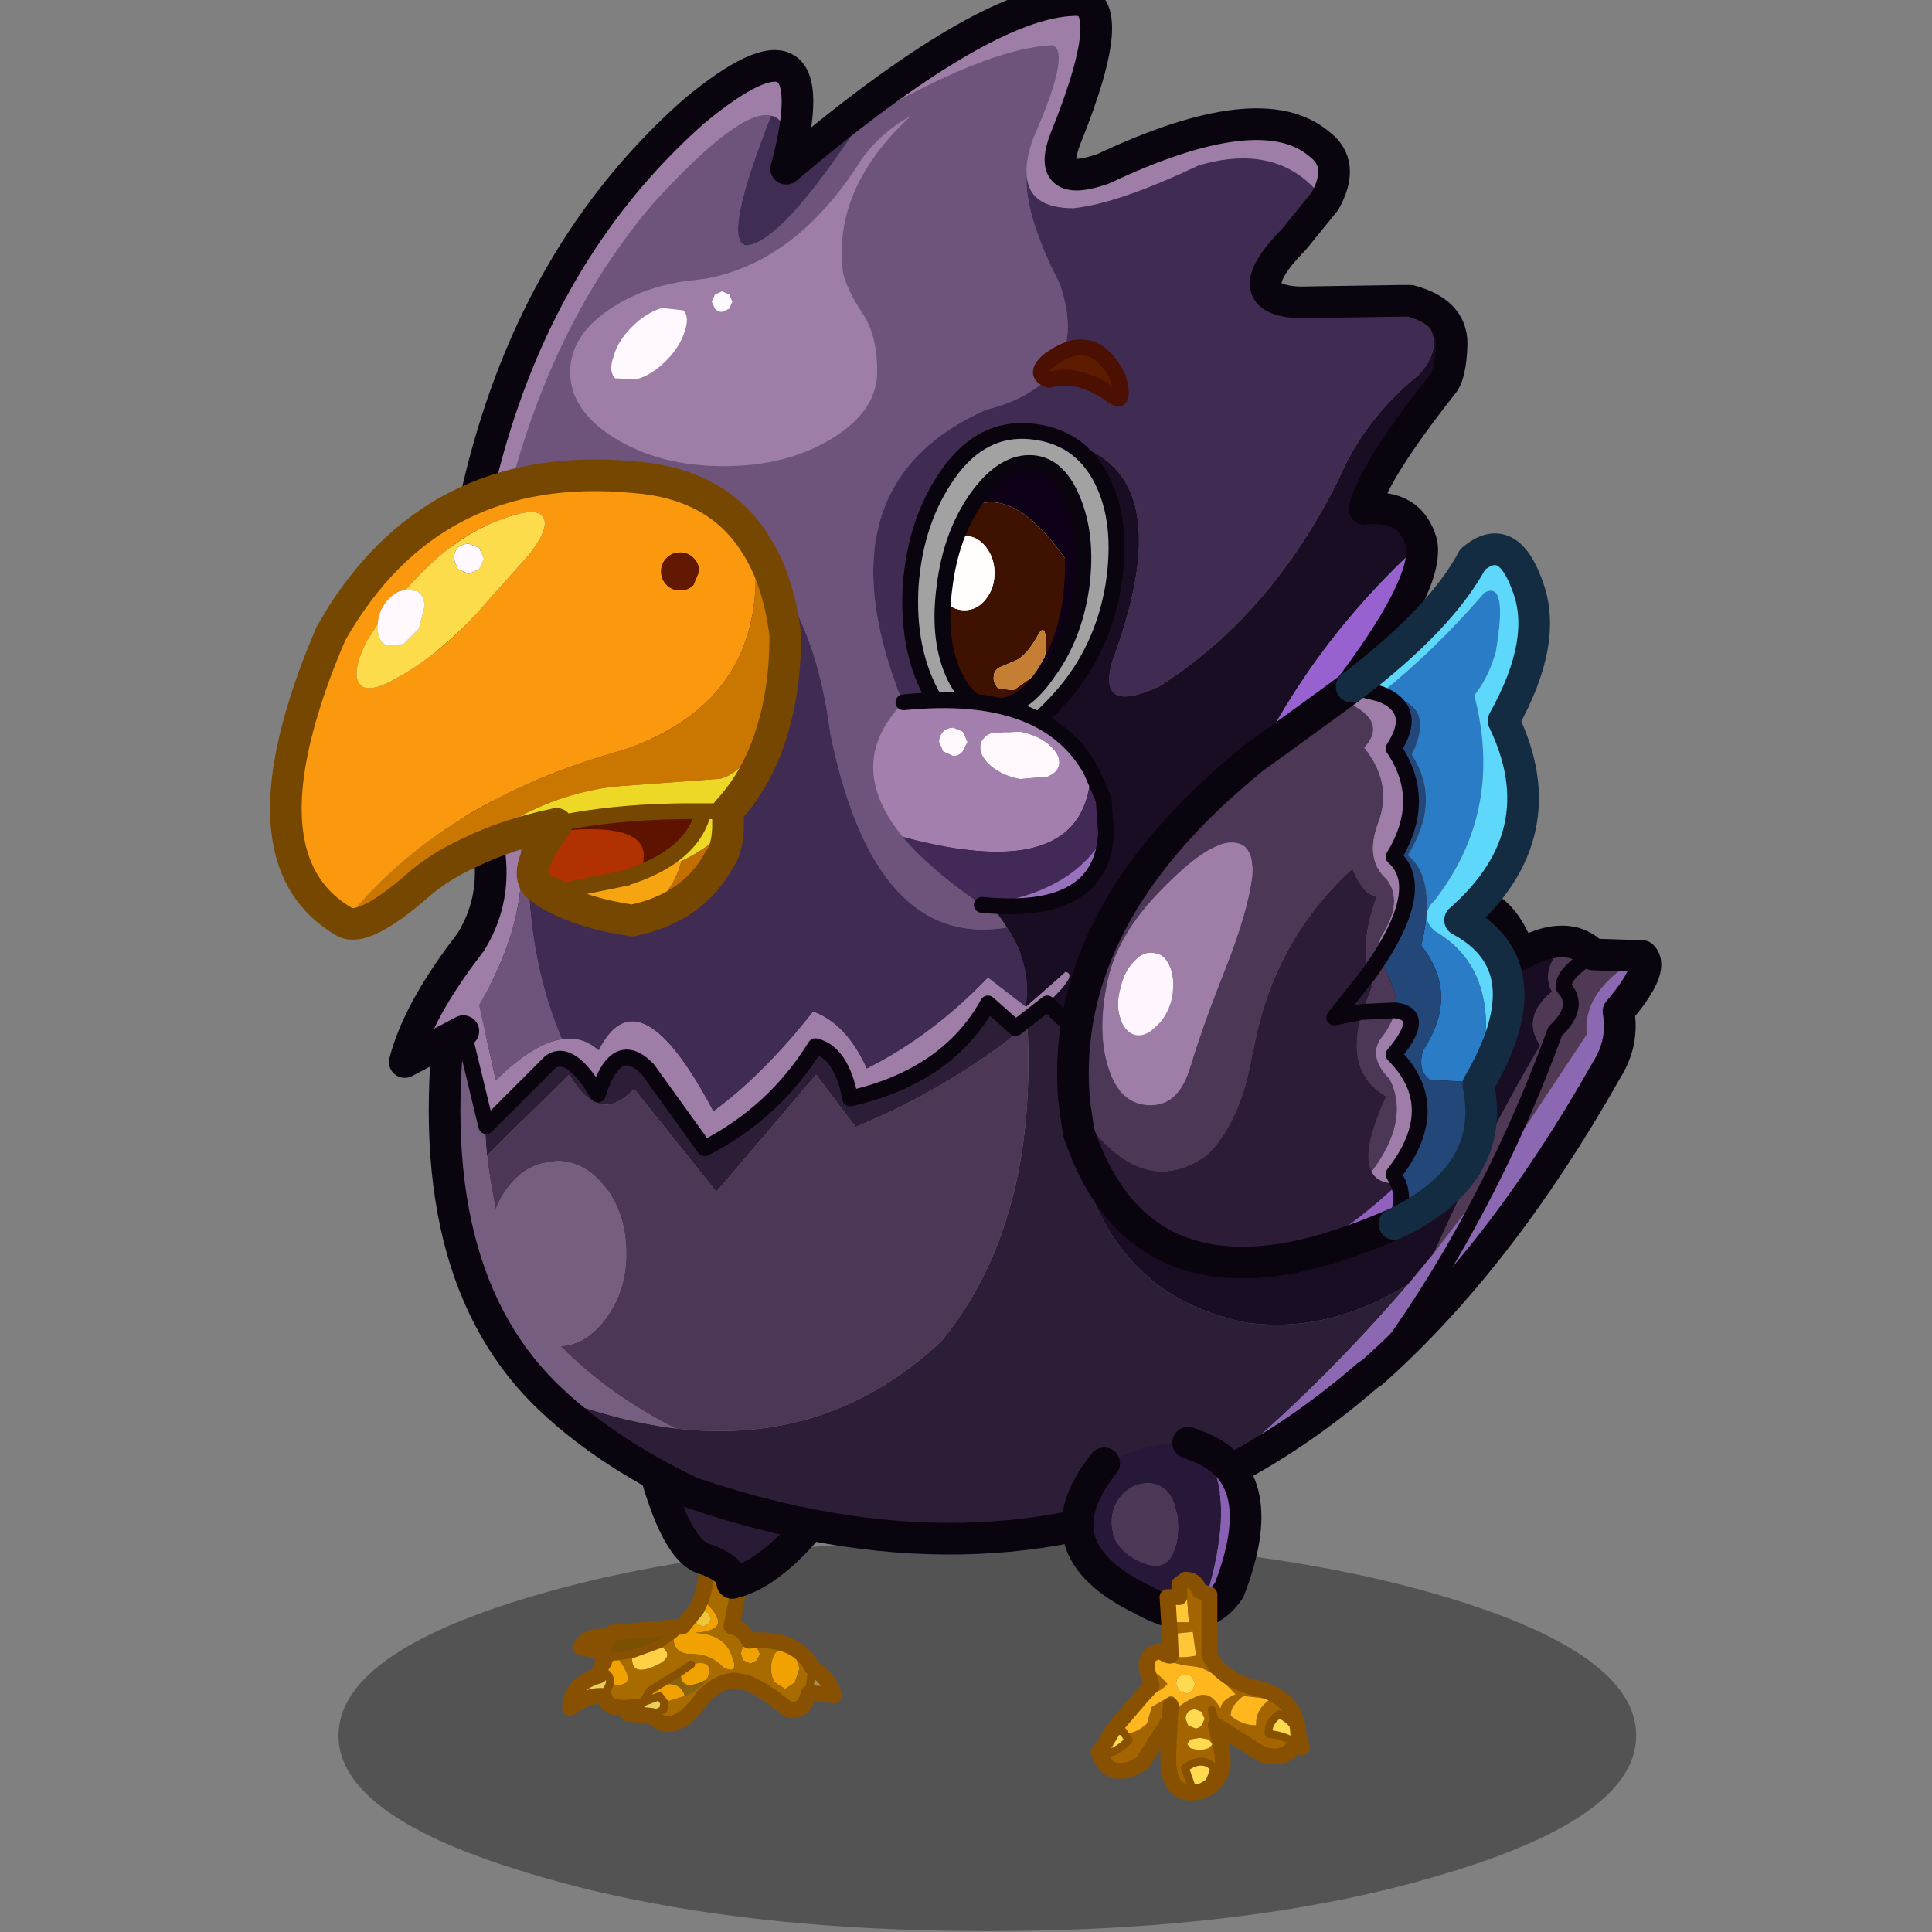 <svg xmlns:ffdec="https://www.free-decompiler.com/flash" xmlns:xlink="http://www.w3.org/1999/xlink" ffdec:objectType="frame" height="90" width="90" xmlns="http://www.w3.org/2000/svg"><rect width="100%" height="100%" fill="#808080" stroke="none"/><use ffdec:characterId="21" height="90.75" transform="translate(0 -.75)" width="90" xlink:href="#a"/><defs><g id="a" transform="translate(0 .75)"><use ffdec:characterId="4" height="90" width="90" xlink:href="#b"/><use ffdec:characterId="20" height="116.9" transform="matrix(.776 0 0 .776 6.224 -.73)" width="95.1" xlink:href="#c"/></g><g id="c" transform="translate(6.8 2.1)"><use ffdec:characterId="5" height="24.7" transform="translate(5.5 91.3) scale(.95)" width="82" xlink:href="#d"/><use ffdec:characterId="6" height="19.1" transform="translate(18.925 84.65) scale(.95)" width="18.75" xlink:href="#e"/><use ffdec:characterId="7" height="42.55" transform="translate(10.897 51.72) scale(.95)" width="77.9" xlink:href="#f"/><use ffdec:characterId="8" height="23.6" transform="translate(48.9 84.5) scale(.95)" width="15.7" xlink:href="#g"/><use ffdec:characterId="9" height="74.05" transform="translate(8.528 -2.1) scale(.95)" width="68.15" xlink:href="#h"/><use ffdec:characterId="10" height="15.5" transform="translate(41.748 26.638) scale(.95)" width="8.9" xlink:href="#i"/><clipPath id="j" transform="translate(39.8 19.7) scale(.95)"><path d="M10.25 9.55q1 2.3.6 5.5-.45 3.2-2.1 5.45-1.55 2.3-3.3 2.3-1.75 0-2.75-2.3-.95-2.25-.5-5.45.4-3.2 2-5.5Q5.8 7.3 7.55 7.3t2.7 2.25" fill="#fffefd" fill-rule="evenodd"/></clipPath><g clip-path="url(#j)"><use ffdec:characterId="11" height="18.9" transform="translate(39.562 23.787) scale(.95)" width="11.05" xlink:href="#k"/></g><use ffdec:characterId="12" height="26.1" transform="translate(39.325 19.225) scale(.95)" width="14.35" xlink:href="#l"/><use ffdec:characterId="13" height="14.05" transform="translate(37.61 40.383) scale(.95)" width="15.2" xlink:href="#m"/><use ffdec:characterId="14" height="15" transform="translate(16.2 40.802) scale(.95)" width="14.35" xlink:href="#n"/><use ffdec:characterId="15" height="30.35" transform="translate(1.4 26.4) scale(.95)" width="33.55" xlink:href="#o"/><use ffdec:characterId="16" height="47.1" transform="translate(48.65 30.85) scale(.95)" width="31.15" xlink:href="#p"/></g><g id="e"><path d="m14.2 13.15.3.95-.3.9-.6.4-.65-.4q-.25-.35-.25-.9t.25-.95q.3-.35.65-.35.35 0 .6.35m-2.4.45-.4.2-.45-.2-.15-.4q0-.25.15-.45.2-.15.45-.15l.4.15.2.45-.2.4m-9.95.95q.05-.6.3-.85l.55-.35h.25q1.6 2.1-.45 1.75.1-.5-.25-.7l-.4.15m5.25-3.1.9-1.1.3-.65q2.3 2-.4 2.15 1.85.1 2.3 1.4.55 1.3-.5.8-.75-.8-1.85-.85-1.45.05-1.3-1.25l.55-.5m1.8-.5-.15-.35-.35-.15q-.2 0-.35.15-.15.15-.15.35l.15.35.35.15.35-.15.15-.35m-.25 3.85q-1.75.9-1.65-.5l.65-.45q1.55-.4 1 .95m-3.2.45q1.5-.5 1.8.6l-1.3.4-.3-.4-1.05.4.45-.75.4-.25" fill="#f1a200" fill-rule="evenodd" transform="translate(.5 1)"/><path d="m3.95 13.2 1.65-.6q1.35.8-.6 1.5-1.25.4-1.05-.9" fill="#ffd046" fill-rule="evenodd" transform="translate(.5 1)"/><path d="m5.15 17.1-1.5-.15.55-.45.4-.25 1.05-.4.3.4-.05.45-.75.4m-3-1.25q-1.05-.1-2.15.75.05-1.55 1.85-2.05l.4-.15q.35.2.25.7l-.35.75" fill="#eacf5a" fill-rule="evenodd" transform="translate(.5 1)"/><path d="m2.1 13.1-1.45-.35q.45-.8 1.8-.65-.35.35-.35 1" fill="#877535" fill-rule="evenodd" transform="translate(.5 1)"/><path d="m2.15 13.7-.05-.6q0-.65.35-1l.2-.25 1.15-.1 3.3-.3-.55.5-.95.65-1.65.6-1 .15H2.7l-.55.35" fill="#7b5002" fill-rule="evenodd" transform="translate(.5 1)"/><path d="m11.8 13.6.2-.4-.2-.45-.4-.15q-.25 0-.45.15-.15.2-.15.45l.15.4.45.2.4-.2m2.4-.45q-.25-.35-.6-.35t-.65.35q-.25.4-.25.95 0 .55.25.9l.65.4.6-.4.3-.9-.3-.95m1.1.9-.2 1.6q-.35 1.3-1.3 1.05-2.2-1.75-3-1.75-1-.35-2.35.9-1.85 2.7-3.3 1.25l.75-.4.05-.45 1.3-.4q.95-.45 1.4-1.05.55-1.35-1-.95L7 14.3l-1.55.95-.4.25-.45.75-.4.25q-1.85.35-2.05-.65l.35-.75q2.05.35.45-1.75l1-.15q-.2 1.3 1.05.9 1.95-.7.6-1.5l.95-.65q-.15 1.3 1.3 1.25 1.1.05 1.85.85 1.05.5.5-.8-.45-1.3-2.3-1.4 2.7-.15.4-2.15.45-1.45.45-3.8l2.2 1.7-.75 3.85q.7.1 1.1.9 3-.25 4 1.7" fill="#a76b00" fill-rule="evenodd" transform="translate(.5 1)"/><path d="m8.9 10.95-.15.35-.35.15-.35-.15-.15-.35q0-.2.15-.35.15-.15.35-.15l.35.15.15.35" fill="#edc63a" fill-rule="evenodd" transform="translate(.5 1)"/><path d="M7 14.3q-.1 1.4 1.65.5-.45.6-1.4 1.05-.3-1.1-1.8-.6L7 14.3" fill="#8a620a" fill-rule="evenodd" transform="translate(.5 1)"/><path d="M15.3 14.05q1.05.65 1.4 1.75l-1.6-.15.2-1.6" fill="#a3925e" fill-rule="evenodd" transform="translate(.5 1)"/><path d="m15.1 15.65 1.6.15q-.35-1.1-1.4-1.75-1-1.95-4-1.7-.4-.8-1.1-.9l.75-3.85-2.2-1.7q0 2.35-.45 3.8l-.3.65-.9 1.1-3.3.3-1.15.1-.2.25q-.35.35-.35 1l-1.45-.35q.45-.8 1.8-.65m12.65 3.55q-.35 1.3-1.3 1.05-2.2-1.75-3-1.75-1-.35-2.35.9-1.85 2.7-3.3 1.25l-1.5-.15m.55-.45q-1.85.35-2.05-.65-1.05-.1-2.15.75.05-1.55 1.85-2.05.05-.6.3-.85l-.05-.6" fill="none" stroke="#875101" stroke-linecap="round" stroke-linejoin="round" transform="translate(.5 1)"/><path d="m15.8 15.05-.2 1.6m-11.45 1.3.55-.45.4-.25 1.05-.4.3.4-.05.45-.75.4m-1.2-3.9 1.65-.6.95-.65.55-.5M2.65 14.7l.55-.35h.25l1-.15m3.7.65-.65.45-1.55.95-.4.25-.45.75m-2.75-1.7.4-.15q.35.2.25.7l-.35.75" fill="none" stroke="#875101" stroke-linecap="round" stroke-linejoin="round" stroke-width=".5"/><path d="M10.25 8.7q0-.95-1.85-1.55Q6.5 6.5 4.95 0l12.3 2.2q-3.8 5.75-7 6.5" fill="#291b35" fill-rule="evenodd" transform="translate(.5 1)"/><path d="M10.75 9.7q3.2-.75 7-6.5L5.45 1Q7 7.5 8.9 8.15q1.85.6 1.85 1.55z" fill="none" stroke="#09040d" stroke-linecap="round" stroke-linejoin="round" stroke-width="2"/></g><g id="f"><path d="M3.4-.4q22.35-.3 33.25 4.85 1.5.7 2.8 1.65-1 18.15 11.5 20.45H51q5.05.6 9.95-2.45Q54.8 31.25 48 36.7q-14.45 6.65-32.35.55Q10 34.55 6.4 31q4.35 1.7 8.25 2.2 9.75 1.15 16.85-5.55 6.05-7.45 5.4-19.95-4.9 4-10.85 6.45l-2.5-3.3-6.3 7.4-5.2-6.5q-2.2 2.35-4.1-.9l-5.2 5.1q-.5-4.7.65-16.35" fill="#2c1e37" fill-rule="evenodd" transform="translate(.95 1.4)"/><path d="m2.75 15.95 5.2-5.1q1.9 3.25 4.1.9l5.2 6.5 6.3-7.4 2.5 3.3Q32 11.7 36.9 7.7q.65 12.5-5.4 19.95-7.1 6.7-16.85 5.55Q10.4 31.05 7.4 28q1.65-.1 2.85-1.75 1.3-1.7 1.3-4.1 0-2.25-1.1-3.9l-.2-.25q-1.3-1.7-3.1-1.7l-.9.15Q5 16.75 4.05 18q-.45.6-.75 1.35-.35-1.65-.55-3.4" fill="#4c3756" fill-rule="evenodd" transform="translate(.95 1.4)"/><path d="M6.4 31Q-2 22.65.75 4.9L2.1 2.05Q2.7.6 3.4-.4q-1.15 11.65-.65 16.35.2 1.75.55 3.4.3-.75.75-1.35.95-1.25 2.2-1.55l.9-.15q1.8 0 3.1 1.7l.2.25q1.1 1.65 1.1 3.9 0 2.4-1.3 4.1Q9.05 27.9 7.4 28q3 3.05 7.25 5.2-3.9-.5-8.25-2.2" fill="#765e80" fill-rule="evenodd" transform="translate(.95 1.4)"/><path d="M75.75 3.35q.8.8-1.5 3.5.35 1.95-.75 3.7-6.75 11.95-14.8 19.1l-.3.2q-4.95 4.3-10.4 6.85 6.8-5.45 12.95-12.6l1.65-2 3.75-4.9 5.9-8.9q-.3-2.85 3.5-4.95M58.7 29.65q4.25-5.6 7.65-12.45-3.4 6.85-7.65 12.45" fill="#8c68b2" fill-rule="evenodd" transform="translate(.95 1.4)"/><path d="M71.05 2.45q.9.1 1.6.8l3.1.1q-3.8 2.1-3.5 4.95l-5.9 8.9-3.75 4.9q3.1-7 6.7-13.1-1.2-1.8.75-3.4-.8-1.5 1-3.15m1.6.8q-2 1.25-1.85 2.1 1.1 1.2-.55 2.75-1.75 4.8-3.9 9.1 2.15-4.3 3.9-9.1 1.65-1.55.55-2.75-.15-.85 1.85-2.1" fill="#503955" fill-rule="evenodd" transform="translate(.95 1.4)"/><path d="m39.45 6.1 1.45 1.2.45.65q6.65 9.3 22.3-7.7 2.85-1.15 4.4 3 1.7-.95 3-.8-1.8 1.65-1 3.15Q68.1 7.2 69.3 9q-3.6 6.1-6.7 13.1l-1.65 2q-4.9 3.05-9.95 2.45h-.05q-12.5-2.3-11.5-20.45" fill="#190d23" fill-rule="evenodd" transform="translate(.95 1.4)"/><path d="M66.35 17.2q2.15-4.3 3.9-9.1 1.65-1.55.55-2.75-.15-.85 1.85-2.1m-6.3 13.95q-3.4 6.85-7.65 12.45" fill="none" stroke="#09040d" stroke-linecap="round" stroke-linejoin="round" transform="translate(.95 1.4)"/><path d="M4.35 1Q26.7.7 37.6 5.85q1.5.7 2.8 1.65l1.45 1.2.45.65q6.65 9.3 22.3-7.7 2.85-1.15 4.4 3 1.7-.95 3-.8.9.1 1.6.8l3.1.1q.8.8-1.5 3.5.35 1.95-.75 3.7-6.75 11.95-14.8 19.1l-.3.2q-4.95 4.3-10.4 6.85-14.45 6.65-32.35.55-5.65-2.7-9.25-6.25-8.4-8.35-5.65-26.1l1.35-2.85Q3.65 2 4.35 1z" fill="none" stroke="#09040d" stroke-linecap="round" stroke-linejoin="round" stroke-width="2"/></g><g id="g"><path d="M6.35 4.9q.1 1.3-.35 2.2-.45.9-1.55.6-1.1-.35-1.7-1.05-.6-.7-.6-1.65t.6-1.65q.6-.7 1.45-.8.85-.1 1.45.45.6.6.7 1.9" fill="#4c3756" fill-rule="evenodd" transform="translate(1 1)"/><path d="m7 0 .8.3q2.55 2.9.05 10.4-1.55.45-3.75-.8-6.7-3.25-2.4-8.6Q4.35 0 7 0m-.65 4.9q-.1-1.3-.7-1.9-.6-.55-1.45-.45-.85.1-1.45.8-.6.7-.6 1.65t.6 1.65q.6.7 1.7 1.05Q5.55 8 6 7.1q.45-.9.35-2.2" fill="#271839" fill-rule="evenodd" transform="translate(1 1)"/><path d="M7.8.3q4.55 1.9 1.8 9-.7 1.05-1.75 1.4Q10.35 3.2 7.8.3" fill="#8a60b4" fill-rule="evenodd" transform="translate(1 1)"/><path d="m8 1 .8.3q4.55 1.9 1.8 9-.7 1.05-1.75 1.4-1.55.45-3.75-.8-6.7-3.25-2.4-8.6" fill="none" stroke="#09040d" stroke-linecap="round" stroke-linejoin="round" stroke-width="2"/><path d="M6.85 8.65q.65 0 .85.7l.65.25v3.8q.55 1.35 2.55 2 2.8.5 3.05 2.75v.15q-.4-.8-1.2-1.15-.75.55-.65 1.25.95.1 1.7.55-.5 1.2-2.1.75l-2.95-1.85.35 1.45q.45 1.95-1.2 2.7l-.2.05q.65-.25.95-1.5-.75-.8-1.85 0l.55 1.55q-1.7.15-1.6-2.5l.1-2.1-1.75 2.75q-2.1 1.25-2.75-.7.8.35 1.9-.75l-.35-.55q.6.3 1.5-.5l.3-1.05 1.1-.65q.4-.15.65.6.45-.35 1.05-.6.9-.45 1.55.75.05-.55.95-.9-1.45-1.6-2.55-1.75Q5.8 14 4.8 13.3l.4-.15q.55.35.7.3.6.2 1.6 0l-.2-1.5-1.45.15-.05-.75h1.25l-.2-2.7m-2.8 7.4.65-.7-.3-1q.6.05 1.3.9-.6.65-1.65.8m3.1 2.7-.2.3.2.25.6.15.55-.15.25-.25-.25-.3-.55-.1-.6.1M7 17q-.15.2-.15.45l.15.4.45.2q.25 0 .4-.2l.2-.4-.2-.45-.4-.15q-.25 0-.45.15m-1.15.5.05-.9-.05.9m2.9.35-.25-.95.25.95m3.45-1.65-1.7-.2q-.85.65-.8 1.25.7.6 1.6.6-.05-1 .9-1.65" fill="#a46500" fill-rule="evenodd" transform="translate(1 1)"/><path d="m2.25 18.15 1.8-2.1q1.05-.15 1.65-.8-.7-.85-1.3-.9-.1-.8.4-1.05 1 .7 2.65.85 1.1.15 2.55 1.75-.9.35-.95.9-.65-1.2-1.55-.75-.6.25-1.05.6-.25-.75-.65-.6l-1.1.65-.3 1.05q-.9.8-1.5.5l-.65-.1M6.4 14.8q-.15.2-.15.45l.15.4.45.2q.25 0 .4-.2l.2-.4-.2-.45q-.15-.15-.4-.15t-.45.15m5.8 1.4q-.95.65-.9 1.65-.9 0-1.6-.6-.05-.6.8-1.25l1.7.2" fill="#ffb71d" fill-rule="evenodd" transform="translate(1 1)"/><path d="M5.9 13.45v-.2l-.05-1.15 1.45-.15.2 1.5q-1 .2-1.6 0m-.1-2.1-.1-1.6h.75v-.8l.4-.3.2 2.7H5.8" fill="#ffc638" fill-rule="evenodd" transform="translate(1 1)"/><path d="m13.95 18.3.25.95-.4-.3q-.75-.45-1.7-.55-.1-.7.65-1.25.8.35 1.2 1.15M7.7 22.05l-.35.05-.55-1.55q1.1-.8 1.85 0-.3 1.25-.95 1.5m-6.35-2.5.25-.3.65-1.1.65.1.35.55q-1.1 1.1-1.9.75M6.4 14.8q.2-.15.45-.15t.4.15l.2.45-.2.4q-.15.2-.4.2l-.45-.2-.15-.4q0-.25.15-.45M7 17q.2-.15.45-.15l.4.15.2.45-.2.4q-.15.2-.4.2l-.45-.2-.15-.4q0-.25.15-.45m.15 1.75.6-.1.55.1.25.3-.25.25-.55.15-.6-.15-.2-.25.2-.3" fill="#ffda51" fill-rule="evenodd" transform="translate(1 1)"/><path d="M6.85 8.65q.65 0 .85.7l.65.25v3.8q.55 1.35 2.55 2 2.8.5 3.05 2.75v.15l.25.95-.4-.3q-.5 1.2-2.1.75l-2.95-1.85.35 1.45q.45 1.95-1.2 2.7l-.2.05-.35.05q-1.7.15-1.6-2.5l.1-2.1-1.75 2.75q-2.1 1.25-2.75-.7l.25-.3.65-1.1 1.8-2.1.65-.7-.3-1q-.1-.8.4-1.05l.4-.15q.55.35.7.3v-.2l-.05-1.15-.05-.75-.1-1.6h.75v-.8l.4-.3M5.9 16.6l-.05.9" fill="none" stroke="#875101" stroke-linecap="round" stroke-linejoin="round" transform="translate(1 1)"/><path d="m9.5 17.9.25.95m-5.85.4.35.55q-1.1 1.1-1.9.75m.9-1.4.65.1m4.8 3.8q.65-.25.95-1.5-.75-.8-1.85 0l.55 1.55m6.45-3.15q-.75-.45-1.7-.55-.1-.7.65-1.25.8.35 1.2 1.15" fill="none" stroke="#875101" stroke-linecap="round" stroke-linejoin="round" stroke-width=".5"/></g><g id="h"><path d="M65.65 12.7q-2.75-3.8-8-2.25-5.05 2.4-7.9 2.7-2.8 0-2.95-2.05-.1-.95.4-2.35 2.45-5.55 1.2-5.9-4.2.2-12.1 4.85-2.2 1.3-4.7 2.95Q43.95.2 49.7 0q3.2-.3-.45 8.75-1.25 3.2 2.4 1.9Q61.6 5.95 65.3 9.1q1.65 1.25.35 3.6M48.1 63.4l-2 1.55-1.75-1.55q-2.55 4.6-8.7 6-.55-2.9-2.2-3.3-2.6 4.2-7 6.45l-3.6-5q-2-2.05-3.15 1.6-1.75-2.95-3-2.05l-4.05 4.05-1.45-6-3.7 1.95q.85-3.3 4.15-7.55 3.1-4.95-1.3-11.85 0-27.05 15.45-40.7 8.6-7.1 5.85 3.5.25-2.95-1-3.2-1.95-.5-7.5 5.6Q12.85 25 11.9 46.65q5.8 7.45.3 16.85l1.05 4.75q2.4-2.35 4.2-2.6 1.3-.2 2.3.7Q22.3 61.3 27 70.2q3.15-2.3 6.3-6.3 2.1.75 3.4 3.6 4.1-2.05 7.65-5.75l2.4 1.85 2.5-2.2q.85.15-1.15 2M35.2 17.25q.25 1.05 1.2 2.5.95 1.4.95 3.6v.15q0 2.45-2.85 4.2t-6.85 1.75q-4 0-6.85-1.75-2.85-1.75-2.85-4.2t2.85-4.2q1.95-1.2 4.45-1.55l1.25-.15q5.8-1.05 9.9-7.6 1.25-1.7 3.1-2.7-5 4.6-4.3 9.95m-10 3.65q.3-.9-.1-1.3l-1.35-.15q-1 .3-1.9 1.2-.9.9-1.15 1.85-.35.95.1 1.4l1.35.05q.95-.25 1.85-1.15.9-.9 1.2-1.9m2.35-1.2.45-.2.2-.45-.2-.45-.45-.2-.45.2-.2.45.2.45q.2.2.45.2" fill="#9e7ea7" fill-rule="evenodd" transform="translate(-6.5 1)"/><path d="M27.55 19.7q-.25 0-.45-.2l-.2-.45.2-.45.45-.2.45.2.2.45-.2.45-.45.2m-2.35 1.2q-.3 1-1.2 1.9-.9.9-1.85 1.15l-1.35-.05q-.45-.45-.1-1.4.25-.95 1.15-1.85.9-.9 1.9-1.2l1.35.15q.4.4.1 1.3" fill="#fff8ff" fill-rule="evenodd" transform="translate(-6.5 1)"/><path d="M46.8 11.1q-.15 2.45 2.1 6.85 2.1 6.2-4.7 7.95-10.95 4.9-5 19.05 1.45 2.5 2.35 4.85 1.25 3.15 1.55 5.95 1.55 1.4 2.45 2.85Q37.2 60 34.4 46.4q-1.15-8.8-5.6-11.85-8.6-5.5-12.45 10.85-2.5 11.8 1.1 20.25-1.8.25-4.2 2.6L12.2 63.5q5.5-9.4-.3-16.85Q12.85 25 23.15 12.9q5.55-6.1 7.5-5.6-3.1 7.85-1.6 8.2 2.2-.1 7.25-7.8 7.9-4.65 12.1-4.85 1.25.35-1.2 5.9-.5 1.4-.4 2.35m-11.6 6.15q-.7-5.35 4.3-9.95-1.85 1-3.1 2.7-4.1 6.55-9.9 7.6l-1.25.15q-2.5.35-4.45 1.55-2.85 1.75-2.85 4.2t2.85 4.2q2.85 1.75 6.85 1.75 4 0 6.85-1.75 2.85-1.75 2.85-4.2v-.15q0-2.2-.95-3.6-.95-1.45-1.2-2.5" fill="#6e547b" fill-rule="evenodd" transform="translate(-6.5 1)"/><path d="m65.65 12.7-1.95 2.4q-3.75 3.8.3 4l6.4-.1q3.55 2.1 1.15 4.7-3.4 2.75-5.05 6.6-4.25 8.55-11.3 13.05-3.95 1.85-3-1.55 4.85-13.05-4.15-14.1-8.75-.5-6.5 22.1-.9-2.35-2.35-4.85-5.95-14.15 5-19.05 6.8-1.75 4.7-7.95-2.25-4.4-2.1-6.85.15 2.05 2.95 2.05 2.85-.3 7.9-2.7 5.25-1.55 8 2.25m-18.9 50.9-2.4-1.85q-3.55 3.7-7.65 5.75-1.3-2.85-3.4-3.6-3.15 4-6.3 6.3-4.7-8.9-7.25-3.85-1-.9-2.3-.7-3.6-8.45-1.1-20.25Q20.2 29.05 28.8 34.55q4.45 3.05 5.6 11.85Q37.2 60 45.55 58.6q1.65 2.5 1.2 5" fill="#402b52" fill-rule="evenodd" transform="translate(-6.5 1)"/><path d="M41.55 49.8q-2.25-22.6 6.5-22.1 9 1.05 4.15 14.1-.95 3.4 3 1.55 7.05-4.5 11.3-13.05 1.65-3.85 5.05-6.6 2.4-2.6-1.15-4.7h.65q2.6.7 2.6 2.7-.05 2-.6 2.6-4.4 5.6-4.9 7.85 2.9-.35 3.6 2.15-9.2 8.35-13 19.95l-7.3 12.4-3.35-3.25q2-1.85 1.15-2l-2.5 2.2q.45-2.5-1.2-5-.9-1.45-2.45-2.85-.3-2.8-1.55-5.95" fill="#190d23" fill-rule="evenodd" transform="translate(-6.5 1)"/><path d="M71.75 34.3q.5 2.6-4.85 9.6-2.55 3.1-5.2 9.05l-5.3 7.55-4.95 6.15 7.3-12.4q3.8-11.6 13-19.95" fill="#9761d0" fill-rule="evenodd" transform="translate(-6.5 1)"/><path d="m31.65 10.5-.05.15Q34.1 9 36.3 7.7q-5.05 7.7-7.25 7.8-1.5-.35 1.6-8.2 1.25.25 1 3.2" fill="#3f2d53" fill-rule="evenodd" transform="translate(-6.5 1)"/><path d="m63.9 20-6.4.1q-4.05-.2-.3-4l1.95-2.4q1.3-2.35-.35-3.6-3.7-3.15-13.65 1.55-3.65 1.3-2.4-1.9Q46.4.7 43.2 1q-5.75.2-18.1 10.65l.05-.15Q27.9.9 19.3 8 3.85 21.65 3.85 48.7q4.4 6.9 1.3 11.85Q1.85 64.8 1 68.1l3.7-1.95M63.9 20h.65q2.6.7 2.6 2.7-.05 2-.6 2.6-4.4 5.6-4.9 7.85 2.9-.35 3.6 2.15.5 2.6-4.85 9.6-2.55 3.1-5.2 9.05" fill="none" stroke="#09040d" stroke-linecap="round" stroke-linejoin="round" stroke-width="2"/><path d="m61.7 52.95-5.3 7.55-4.95 6.15-3.35-3.25-2 1.55-1.75-1.55q-2.55 4.6-8.7 6-.55-2.9-2.2-3.3-2.6 4.2-7 6.45l-3.6-5q-2-2.05-3.15 1.6-1.75-2.95-3-2.05l-4.05 4.05-1.45-6" fill="none" stroke="#09040d" stroke-linecap="round" stroke-linejoin="round" transform="translate(-6.5 1)"/></g><g id="k"><path d="m.35 15.45-.1-1.7q0-3.7 1.5-6.35Q3.2 4.8 5.3 4.8q2.05 0 3.5 2.6 1.5 2.65 1.5 6.35v.3q-6.05-9.2-9.95 1.4" fill="#0e0017" fill-rule="evenodd" transform="translate(.25 -4.3)"/><path d="M10.3 14.05q-.05 3.55-1.5 6.05-1.45 2.6-3.5 2.6-2.1 0-3.55-2.6-1.15-2-1.4-4.65 3.9-10.6 9.95-1.4M4.8 12.6q-.55-.7-1.35-.7t-1.35.7q-.55.7-.55 1.65t.55 1.65q.55.7 1.35.7t1.35-.7q.55-.7.55-1.65T4.8 12.6m3.1 8.1q.75-.75.7-2.1-.05-1.35-.6-.25-.65 1.1-1.25 1.4l-1.05.45q-.4.2-.4.6-.05.4.3.75l.95.1 1.35-.95" fill="#3f1101" fill-rule="evenodd" transform="translate(.25 -4.3)"/><path d="M4.8 12.6q.55.7.55 1.65T4.8 15.9q-.55.7-1.35.7t-1.35-.7q-.55-.7-.55-1.65t.55-1.65q.55-.7 1.35-.7t1.35.7" fill="#fffefd" fill-rule="evenodd" transform="translate(.25 -4.3)"/><path d="m7.9 20.7-1.35.95-.95-.1q-.35-.35-.3-.75 0-.4.4-.6l1.05-.45q.6-.3 1.25-1.4.55-1.1.6.25.05 1.35-.7 2.1" fill="#c47f34" fill-rule="evenodd" transform="translate(.25 -4.3)"/><path d="m.35 15.45-.1-1.7q0-3.7 1.5-6.35Q3.2 4.8 5.3 4.8q2.05 0 3.5 2.6 1.5 2.65 1.5 6.35v.3q-.05 3.55-1.5 6.05-1.45 2.6-3.5 2.6-2.1 0-3.55-2.6-1.15-2-1.4-4.65z" fill="none" stroke="#0e0017" stroke-linecap="round" stroke-linejoin="round" transform="translate(.25 -4.3)"/></g><g id="l"><path d="M7.65 5.3q3.05.3 4.45 3 1.4 2.7.75 6.8-.7 4.1-3.35 7.05-2.65 2.95-4.45 2.95-1.85 0-3.55-2.95-1.7-2.95-1.45-7.1.3-4.15 2.4-7.1Q4.55 5 7.65 5.3m-.1 2Q5.8 7.3 4.2 9.55q-1.6 2.3-2 5.5-.45 3.2.5 5.45 1 2.3 2.75 2.3t3.3-2.3q1.65-2.25 2.1-5.45.4-3.2-.6-5.5Q9.3 7.3 7.55 7.3" fill="#a2a2a2" fill-rule="evenodd" transform="translate(.5 .5)"/><path d="M7.65 5.3q3.05.3 4.45 3 1.4 2.7.75 6.8-.7 4.1-3.35 7.05-2.65 2.95-4.45 2.95-1.85 0-3.55-2.95-1.7-2.95-1.45-7.1.3-4.15 2.4-7.1Q4.55 5 7.65 5.3m-.1 2q1.75 0 2.7 2.25 1 2.3.6 5.5-.45 3.2-2.1 5.45-1.55 2.3-3.3 2.3-1.75 0-2.75-2.3-.95-2.25-.5-5.45.4-3.2 2-5.5Q5.8 7.3 7.55 7.3z" fill="none" stroke="#09040d" stroke-linecap="round" stroke-linejoin="round" transform="translate(.5 .5)"/><path d="M12.8 3.05q-2.15-1.55-4-1Q7.75 1.7 8.8.8q2.8-2.05 4.35 1.1.5 1.8-.35 1.15" fill="#5d1b00" fill-rule="evenodd" transform="translate(.5 .5)"/><path d="M12.8 3.05q-2.15-1.55-4-1Q7.75 1.7 8.8.8q2.8-2.05 4.35 1.1.5 1.8-.35 1.15z" fill="none" stroke="#4b1001" stroke-linecap="round" stroke-linejoin="round" transform="translate(.5 .5)"/></g><g id="m"><path d="m41.5 47.45.65.3q.35 0 .6-.3l.3-.6-.3-.65-.6-.25q-.35 0-.65.25-.25.3-.25.65l.25.6m6.6-.5q-.7-.55-1.75-.75l-1.8.1q-.7.3-.7.9 0 .6.7 1.2.75.6 1.8.8l1.75-.15q.75-.3.75-.9 0-.6-.75-1.2m-9.15 5.9q-3.75-4.6.05-8.5 8.95-.9 11.85 4.3-.25 7.35-11.9 4.2" fill="#a37fad" fill-rule="evenodd" transform="translate(-37.1 -43.7)"/><path d="M38.95 52.85q11.65 3.15 11.9-4.2l.8 1.85.15 2.1q-2 3.8-7.85 4.55-3.3-2.25-5-4.3" fill="#432958" fill-rule="evenodd" transform="translate(-37.1 -43.7)"/><path d="M43.95 57.15q5.85-.75 7.85-4.55-.25 5.3-7.85 4.55" fill="#9771bc" fill-rule="evenodd" transform="translate(-37.1 -43.7)"/><path d="M48.1 46.95q.75.6.75 1.2t-.75.9l-1.75.15q-1.05-.2-1.8-.8-.7-.6-.7-1.2t.7-.9l1.8-.1q1.05.2 1.75.75m-6.6.5-.25-.6q0-.35.25-.65.3-.25.65-.25l.6.25.3.65-.3.6q-.25.3-.6.3l-.65-.3" fill="#fef8fd" fill-rule="evenodd" transform="translate(-37.1 -43.7)"/><path d="M50.85 48.65q-2.9-5.2-11.85-4.3m12.8 8.25-.15-2.1-.8-1.85m-6.9 8.5q7.6.75 7.85-4.55" fill="none" stroke="#09040d" stroke-linecap="round" stroke-linejoin="round" transform="translate(-37.1 -43.7)"/></g><g id="n"><path d="M1.2 1.3q1.25-2.75 6.5-7.4Q9.6-7.85 10.8 0q-.6 2.55-4.05 3.9Q8.3.45 1.2 1.3" fill="#5e1200" fill-rule="evenodd" transform="translate(1 7.1)"/><path d="M10.8 0h1.55v1.05q-1.25 1.3-2.95 2.1L6.8 4l-.05-.1Q10.2 2.55 10.8 0" fill="#edd825" fill-rule="evenodd" transform="translate(1 7.1)"/><path d="M12.35 1.05q-.05 1.35-.55 2Q10.15 6.1 6.3 6.9q2.5-1.35 3.1-3.75 1.7-.8 2.95-2.1" fill="#c26e00" fill-rule="evenodd" transform="translate(1 7.1)"/><path d="M6.3 6.9q-3.1-.45-5.15-1.6l.1-.15 4.7-.95.25-.1.6-.1 2.6-.85q-.6 2.4-3.1 3.75" fill="#f6a410" fill-rule="evenodd" transform="translate(1 7.1)"/><path d="m.75 5.05-.1-.1L.4 4.8q-1.1-.9.8-3.5Q8.3.45 6.75 3.9l-.55.2-.25.1-4.7.95-.5-.1" fill="#b13100" fill-rule="evenodd" transform="translate(1 7.1)"/><path d="M10.8 0q-.6 2.55-4.05 3.9l-.55.2m-.25.1-4.7.95" fill="none" stroke="#764701" stroke-linecap="round" stroke-linejoin="round" transform="translate(1 7.1)"/><path d="M13.35 7.1v1.05q-.05 1.35-.55 2Q11.15 13.2 7.3 14q-3.1-.45-5.15-1.6l-.4-.25-.1-.1-.25-.15q-1.1-.9.8-3.5Q3.45 5.65 8.7 1M2.25 12.25l-.5-.1" fill="none" stroke="#764701" stroke-linecap="round" stroke-linejoin="round" stroke-width="2"/></g><g id="o"><path d="M10.85 4.6q-.25.3-.25.7l.25.65.7.3.65-.3.3-.65-.3-.7-.65-.25q-.4 0-.7.25m-3.3 2.65.95-1q2.3-2.35 4.75-3.3 2.45-1 2.95-.35.55.65-.85 2.45l-3.75 4.2q-2.4 2.4-4.55 3.55-1.95 1.15-2.45.35-.45-.75.5-2.65l.7-1.1v.35q0 .7.5 1l1.1-.05 1-1 .35-1.4q0-.7-.5-.95l-.7-.1" fill="#fcdc4b" fill-rule="evenodd" transform="translate(1 1)"/><path d="M10.85 4.6q.3-.25.7-.25l.65.25.3.7-.3.65-.65.3-.7-.3-.25-.65q0-.4.25-.7m-3.3 2.65.7.1q.5.25.5.95L8.4 9.7l-1 1-1.1.05q-.5-.3-.5-1V9.4q0-.55.3-1.05.4-.7 1.05-1l.4-.1" fill="#fff8ff" fill-rule="evenodd" transform="translate(1 1)"/><path d="m5.8 9.4-.7 1.1q-.95 1.9-.5 2.65.5.8 2.45-.35 2.15-1.15 4.55-3.55l3.75-4.2q1.4-1.8.85-2.45-.5-.65-2.95.35-2.45.95-4.75 3.3l-.95 1-.4.1q-.65.3-1.05 1-.3.5-.3 1.05M3.7 28.25Q-1.85 25.05.9 15.4q.7-2.5 1.95-5.4Q9.15-1.1 22.05.15q5.1.4 7.5 4.05.95 7.95-4.85 11.6-1.5.95-3.45 1.6Q9.75 20.6 3.7 28.25M26.1 6.1q0-.5-.35-.85t-.85-.35q-.5 0-.85.35t-.35.85q0 .5.35.85t.85.35q.5 0 .85-.35l.35-.85" fill="#fa990e" fill-rule="evenodd" transform="translate(1 1)"/><path d="m26.1 6.1-.35.85q-.35.35-.85.35t-.85-.35q-.35-.35-.35-.85t.35-.85q.35-.35.85-.35t.85.35q.35.35.35.85" fill="#631801" fill-rule="evenodd" transform="translate(1 1)"/><path d="M29.55 4.2q1.55 2.3 2 5.9 0 2.9-.6 5.25l-.3.55q-1.75 2.95-3.2 3.3l-6.8.5q-5.35.75-9 4.15-2 .9-3.45 2.2-3.3 2.85-4.5 2.2Q9.75 20.6 21.25 17.4q1.95-.65 3.45-1.6 5.8-3.65 4.85-11.6" fill="#ca7701" fill-rule="evenodd" transform="translate(1 1)"/><path d="m30.95 15.35-.15.55q-.9 3.2-2.9 5.35h-1.55q-5.25-.05-9.25.8-3.1.65-5.45 1.8 3.65-3.4 9-4.15l6.8-.5q1.45-.35 3.2-3.3l.3-.55" fill="#edd825" fill-rule="evenodd" transform="translate(1 1)"/><path d="M4.7 29.25q-5.55-3.2-2.8-12.85.7-2.5 1.95-5.4 6.3-11.1 19.2-9.85 5.1.4 7.5 4.05 1.55 2.3 2 5.9 0 2.9-.6 5.25l-.15.55q-.9 3.2-2.9 5.35m-10.8.8q-3.1.65-5.45 1.8-2 .9-3.45 2.2-3.3 2.85-4.5 2.2" fill="none" stroke="#764701" stroke-linecap="round" stroke-linejoin="round" stroke-width="2"/><path d="M27.9 21.25h-1.55q-5.25-.05-9.25.8" fill="none" stroke="#764701" stroke-linecap="round" stroke-linejoin="round" transform="translate(1 1)"/></g><g id="p"><path d="m.1 35.15-.05-.45q-.9-11.55 11.3-21.45l5.3-3.85q3.45 1.3 1.75 3.15 1.8 2.25.9 4.7-.9 2.35.5 3.6 1.1 1.4-.3 3.6-.3.55-.1 1.35l-.75 1.1.75-1.1.75 1.75q.35.75.2 1.6l-2.1.1 2.1-.1q-.2.9-1 1.9-.65 1.15.65 2.45 1.3 2.6-1.15 5.85-.7-1.25.9-4.75-2.65-1.55-1.5-5.35l.6-1.6-.2-.75q-.5-2.25.55-4.95-.85-.05-1.55-1.75-5.1 4.65-6.3 11.7-.7 4.25-2.85 6.4-4.4 3.15-8.4-3.15m2-7.5q-.6 3.15.2 5.35.75 2.15 2.6 2.15 1.8 0 2.5-2.4t2.15-6.05q1.45-3.65 1.75-5.9.25-2.25-1.3-2.25t-4.45 3q-2.9 2.95-3.45 6.1" fill="#4c3756" fill-rule="evenodd" transform="translate(1 1)"/><path d="M6.2 26.6q-.3-.9-.95-1.05-.7-.2-1.3.4-.7.65-.95 1.75-.3 1.05-.05 1.85.25.95.95 1.15.65.15 1.3-.5.7-.6 1-1.65.25-1.1 0-1.95m-4.1 1.05q.55-3.15 3.45-6.1 2.9-3 4.45-3 1.55 0 1.3 2.25-.3 2.25-1.75 5.9-1.45 3.65-2.15 6.05t-2.5 2.4q-1.85 0-2.6-2.15-.8-2.2-.2-5.35" fill="#9e7ea7" fill-rule="evenodd" transform="translate(1 1)"/><path d="M6.2 26.6q.25.85 0 1.95-.3 1.05-1 1.65-.65.65-1.3.5-.7-.2-.95-1.15-.25-.8.05-1.85.25-1.1.95-1.75.6-.6 1.3-.4.65.15.95 1.05" fill="#fff5ff" fill-rule="evenodd" transform="translate(1 1)"/><path d="M19.4 9.15q3.4-2.7 6.6-6.4 1.5-.8.7 3.8-.5 1.65-1.35 2.7 1.9 7.25-2.5 12.95-1.05 1 0 1.95 4.45 2.55 2.8 9.55l-3.1-.15q-.8-.6-.45-1.85 2.35-3.55-.1-6.65 1-4.2-.85-5.7 2.15-3.45.25-6.35 1.6-3.3-1.65-3.7l-.35-.15" fill="#2a7cc6" fill-rule="evenodd" transform="translate(1 1)"/><path d="m25.65 33.7-.05.15q1.2 5.7-5.3 8.8.7-1.4.25-2.55l-.3-.6q3.3-4.25 0-7.55 2.15-2.55.1-2.8.15-.85-.2-1.6l-.75-1.75q2.9-4.55.85-6.35 2.2-3.6 0-6.85 1.5-2.3-.5-3.3Q23 9.7 21.4 13q1.9 2.9-.25 6.35 1.85 1.5.85 5.7 2.45 3.1.1 6.65-.35 1.25.45 1.85l3.1.15" fill="#234779" fill-rule="evenodd" transform="translate(1 1)"/><path d="m17.6 8.7 1.8.45.35.15q2 1 .5 3.3 2.2 3.25 0 6.85 2.05 1.8-.85 6.35-.2-.8.1-1.35 1.4-2.2.3-3.6-1.4-1.25-.5-3.6.9-2.45-.9-4.7 1.7-1.85-1.75-3.15l.95-.7m2.75 20.45q2.05.25-.1 2.8 3.3 3.3 0 7.55l.3.6q-1.3.05-1.7-.75Q21.3 36.1 20 33.5q-1.3-1.3-.65-2.45.8-1 1-1.9" fill="#9e7da8" fill-rule="evenodd" transform="translate(1 1)"/><path d="M17.6 8.7q5.65-4.3 7.65-8.05 2.2-1.85 3.45 1.65 1.35 3.45-1.5 8.55 3.45 7.15-2.75 12.6 5.5 2.95 1.15 10.4l.05-.15q1.65-7-2.8-9.55-1.05-.95 0-1.95 4.4-5.7 2.5-12.95.85-1.05 1.35-2.7.8-4.6-.7-3.8-3.2 3.7-6.6 6.4l-1.8-.45" fill="#5dd8fa" fill-rule="evenodd" transform="translate(1 1)"/><path d="M13.95 44.75q-10.3 2-13.6-7.9l-.25-1.7q4 6.3 8.4 3.15 2.15-2.15 2.85-6.4 1.2-7.05 6.3-11.7.7 1.7 1.55 1.75-1.05 2.7-.55 4.95l.2.75-.6 1.6-1.75.35 2.15-2.7-2.15 2.7 1.75-.35q-1.15 3.8 1.5 5.35-1.6 3.5-.9 4.75.4.8 1.7.75-3.65 3.4-6.6 4.65" fill="#2c1c37" fill-rule="evenodd" transform="translate(1 1)"/><path d="M20.3 42.65q-3.45 1.5-6.35 2.1 2.95-1.25 6.6-4.65.45 1.15-.25 2.55" fill="#9261bd" fill-rule="evenodd" transform="translate(1 1)"/><path d="M21.3 43.65q-3.45 1.5-6.35 2.1-10.3 2-13.6-7.9l-.25-1.7m-.05-.45q-.9-11.55 11.3-21.45l5.3-3.85.95-.7" fill="none" stroke="#09040d" stroke-linecap="round" stroke-linejoin="round" stroke-width="2"/><path d="m17.6 8.7 1.8.45.35.15q2 1 .5 3.3 2.2 3.25 0 6.85 2.05 1.8-.85 6.35l-.75 1.1-2.15 2.7 1.75-.35 2.1-.1q2.05.25-.1 2.8 3.3 3.3 0 7.55l.3.6q.45 1.15-.25 2.55" fill="none" stroke="#09040d" stroke-linecap="round" stroke-linejoin="round" transform="translate(1 1)"/><path d="M26.6 34.85q4.35-7.45-1.15-10.4 6.2-5.45 2.75-12.6 2.85-5.1 1.5-8.55-1.25-3.5-3.45-1.65-2 3.75-7.65 8.05m8 25.15q1.2 5.7-5.3 8.8" fill="none" stroke="#132c42" stroke-linecap="round" stroke-linejoin="round" stroke-width="2"/></g><path d="M95.35 65.6H0V0h95.35v65.6" fill="#fff" fill-opacity="0" fill-rule="evenodd" id="s"/><path d="M70 3.6q12 3.6 12 8.75 0 5.1-12 8.7-12 3.65-29 3.65-16.95 0-28.95-3.65Q0 17.45 0 12.35 0 7.2 12.05 3.6 24.05 0 41 0q17 0 29 3.6" fill-opacity=".349" fill-rule="evenodd" id="d"/><path d="M10.25 9.55q1 2.3.6 5.5-.45 3.2-2.1 5.45-1.55 2.3-3.3 2.3-1.75 0-2.75-2.3-.95-2.25-.5-5.45.4-3.2 2-5.5Q5.8 7.3 7.55 7.3t2.7 2.25" fill="#fffefd" fill-rule="evenodd" transform="translate(-2.05 -7.3)" id="i"/><use ffdec:characterId="3" height="90" width="90" xlink:href="#q" id="b"/><use ffdec:characterId="2" height="65.6" transform="scale(.944 1.372)" width="95.35" xlink:href="#r" id="q"/><use ffdec:characterId="1" height="65.6" width="95.35" xlink:href="#s" id="r"/></defs></svg>